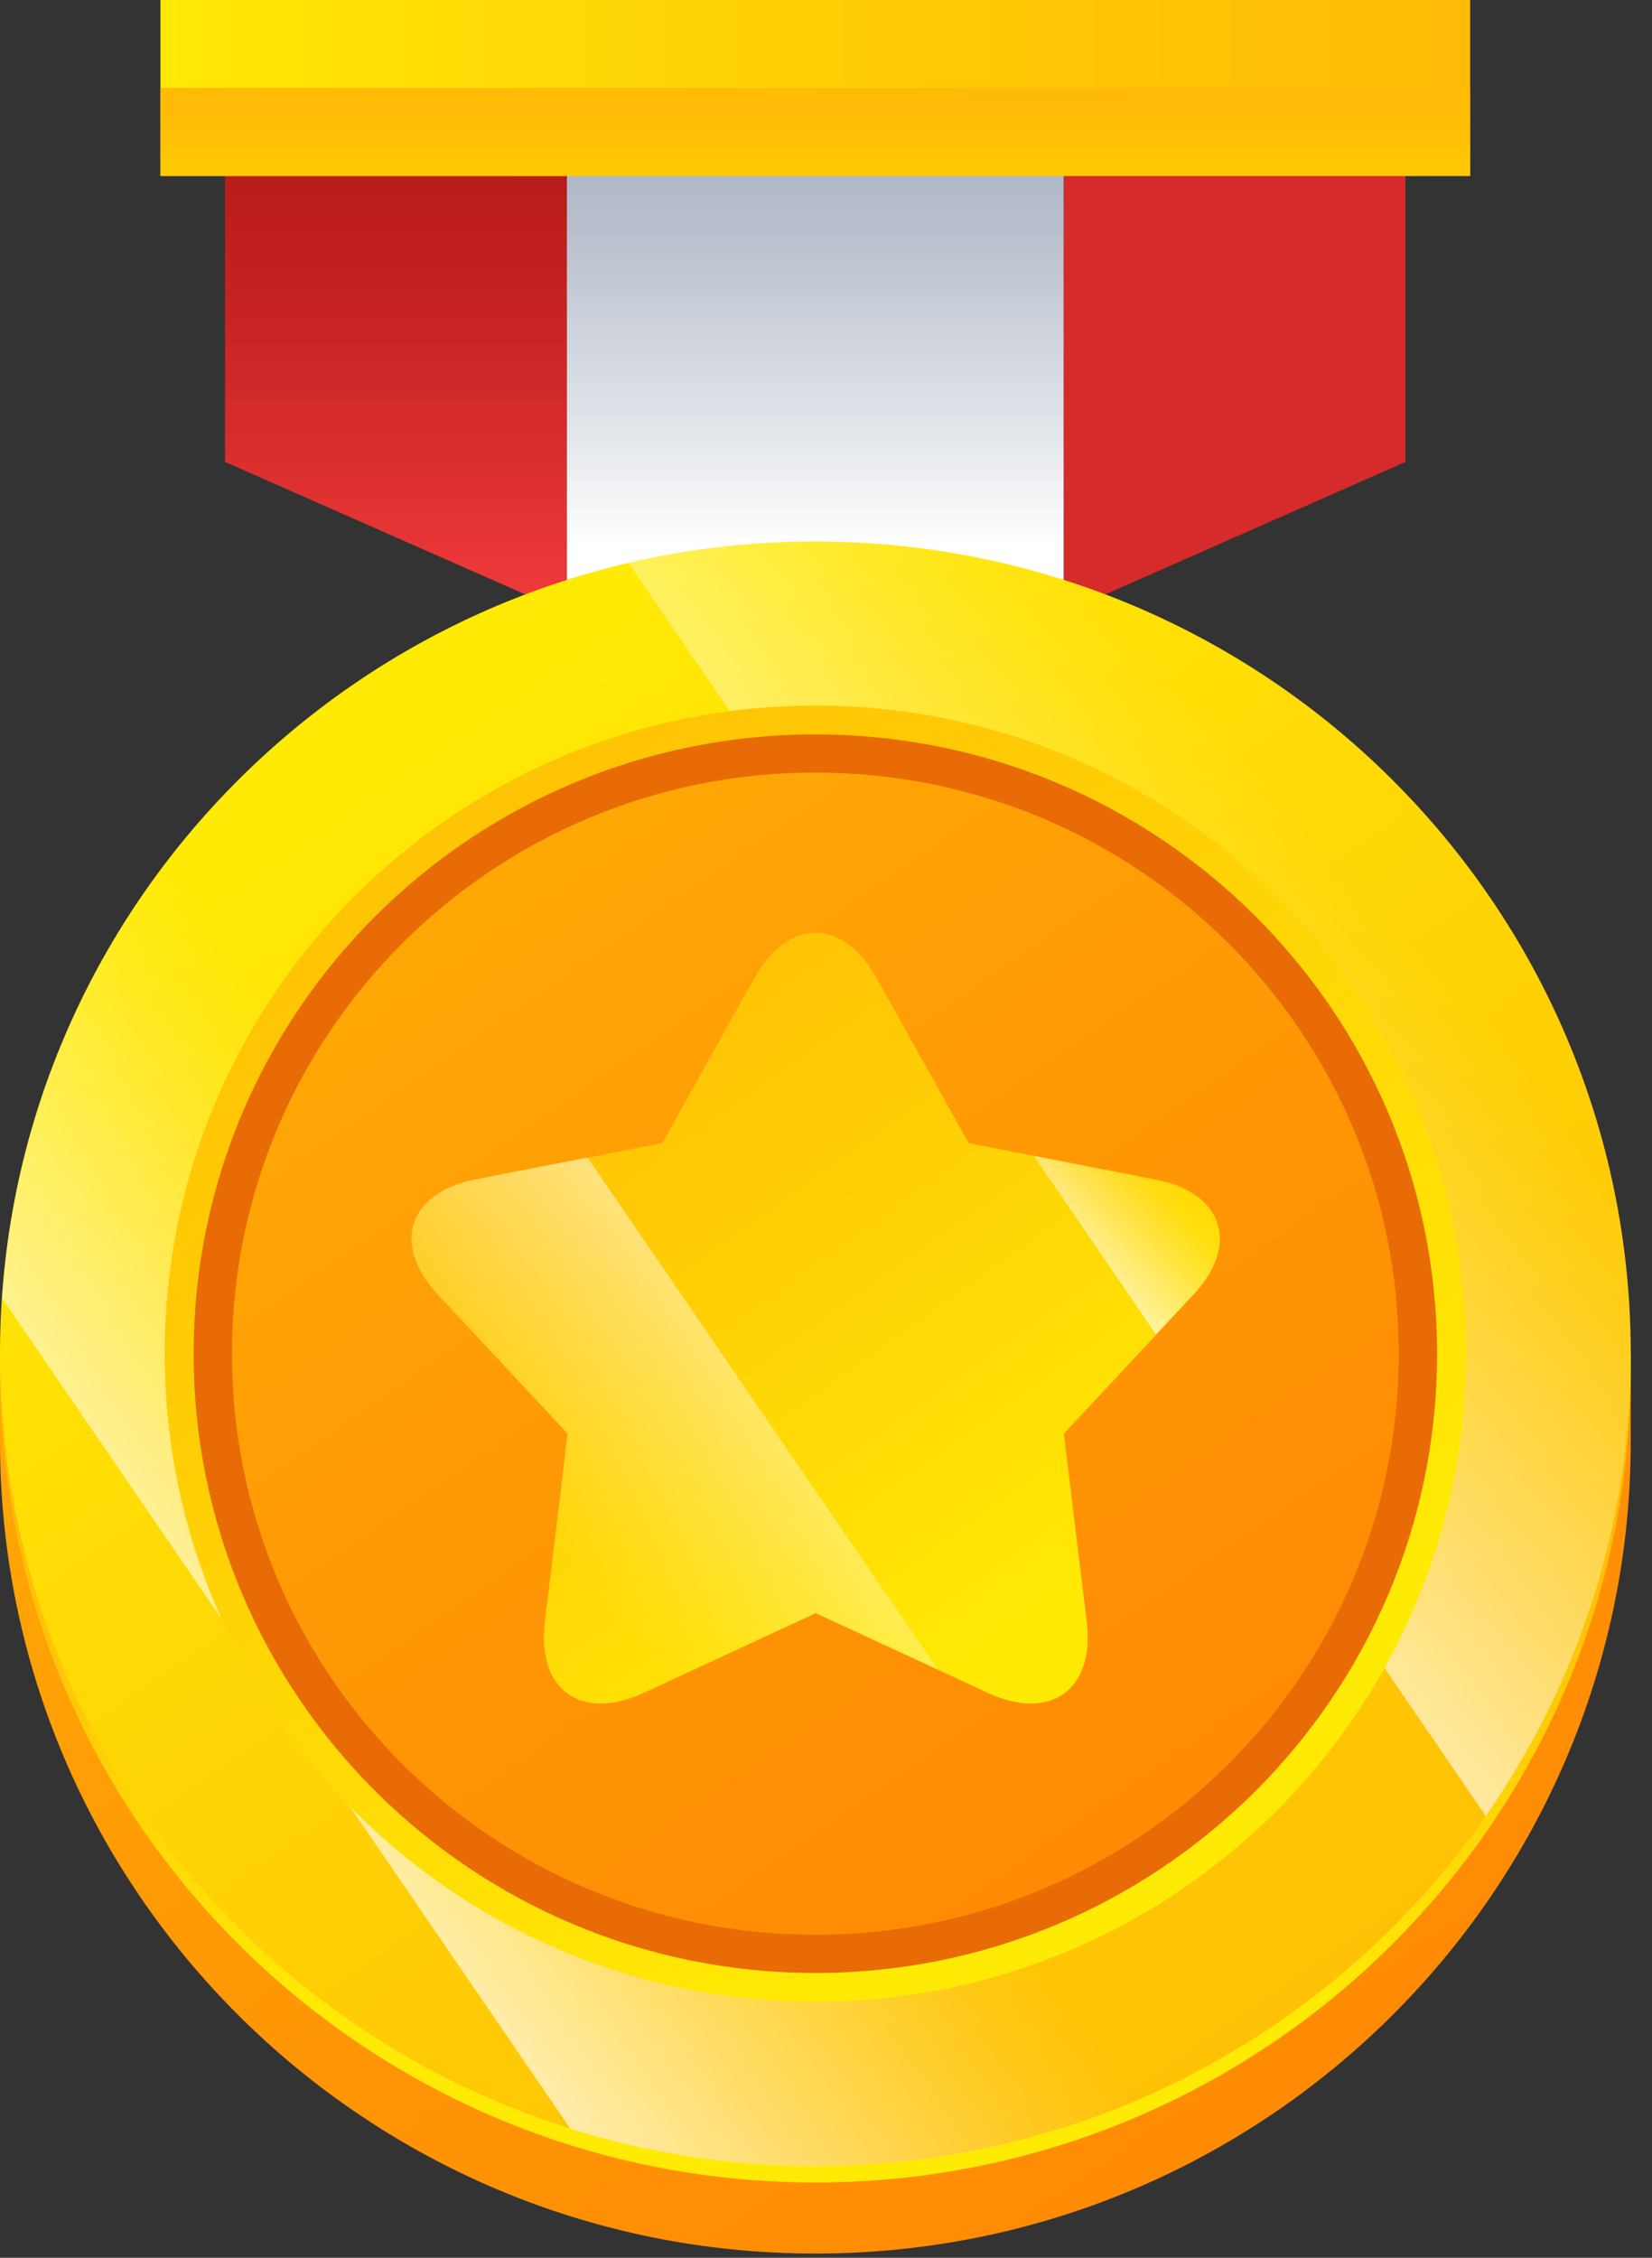 <svg width="60" height="82" viewBox="0 0 60 82" fill="none" xmlns="http://www.w3.org/2000/svg">
<rect x="0" y="0" width="60" height="82" fill="#333333" stroke="none"/>
<path d="M59.228 52.35C59.228 68.64 45.968 81.847 29.614 81.847C13.26 81.847 0 68.64 0 52.35V49.172H59.228V52.35Z" fill="url(#paint0_linear_102_751)"/>
<path d="M0 49.769C0 66.059 13.26 79.266 29.614 79.266C45.968 79.266 59.228 66.059 59.228 49.769V49.172H0V49.769Z" fill="url(#paint1_linear_102_751)"/>
<path d="M8.173 3.193V16.776L20.589 22.256V3.193H8.173Z" fill="url(#paint2_linear_102_751)"/>
<path d="M51.047 3.193H38.631V22.256L51.047 16.776V3.193Z" fill="url(#paint3_linear_102_751)"/>
<path d="M20.589 3.193V22.256L29.614 26.238L38.631 22.256V3.193H20.589Z" fill="url(#paint4_linear_102_751)"/>
<path d="M53.394 0H5.827V6.394H53.394V0Z" fill="url(#paint5_linear_102_751)"/>
<path d="M53.394 3.193H5.827V6.386H53.394V3.193Z" fill="url(#paint6_linear_102_751)"/>
<path d="M29.614 78.662C45.969 78.662 59.228 65.455 59.228 49.164C59.228 32.874 45.969 19.667 29.614 19.667C13.259 19.667 0 32.874 0 49.164C0 65.455 13.259 78.662 29.614 78.662Z" fill="url(#paint7_linear_102_751)"/>
<g style="mix-blend-mode:overlay">
<path d="M29.614 19.667C27.275 19.667 25.009 19.948 22.832 20.456L53.964 65.956C57.281 61.192 59.236 55.41 59.236 49.164C59.236 47.365 59.065 45.61 58.754 43.899L45.191 24.077C40.667 21.282 35.337 19.667 29.622 19.667H29.614Z" fill="url(#paint8_linear_102_751)"/>
<path d="M10.691 26.481C4.642 31.488 0.644 38.84 0.074 47.144L20.715 77.312C23.521 78.19 26.512 78.669 29.614 78.669C34.797 78.669 39.661 77.342 43.895 75.011L10.691 26.481Z" fill="url(#paint9_linear_102_751)"/>
</g>
<path d="M29.614 72.703C42.665 72.703 53.246 62.164 53.246 49.164C53.246 36.164 42.665 25.626 29.614 25.626C16.562 25.626 5.982 36.164 5.982 49.164C5.982 62.164 16.562 72.703 29.614 72.703Z" fill="url(#paint10_linear_102_751)"/>
<g style="mix-blend-mode:multiply">
<path d="M29.614 71.656C42.085 71.656 52.194 61.586 52.194 49.164C52.194 36.743 42.085 26.673 29.614 26.673C17.143 26.673 7.033 36.743 7.033 49.164C7.033 61.586 17.143 71.656 29.614 71.656Z" fill="#E86B05"/>
</g>
<path d="M29.614 70.27C41.316 70.27 50.803 60.821 50.803 49.164C50.803 37.508 41.316 28.059 29.614 28.059C17.912 28.059 8.425 37.508 8.425 49.164C8.425 60.821 17.912 70.27 29.614 70.27Z" fill="url(#paint11_linear_102_751)"/>
<path d="M41.948 42.837L35.181 41.517L31.828 35.507C30.613 33.332 28.622 33.332 27.408 35.507L24.054 41.517L17.287 42.837C14.829 43.317 14.215 45.204 15.918 47.033L20.619 52.07L19.79 58.891C19.486 61.369 21.1 62.534 23.373 61.487L29.629 58.589L35.885 61.487C38.158 62.534 39.772 61.369 39.468 58.891L39.187 56.576L38.639 52.07L43.34 47.033C45.043 45.204 44.428 43.317 41.97 42.837H41.948Z" fill="url(#paint12_linear_102_751)"/>
<g style="mix-blend-mode:overlay">
<path d="M41.949 42.837L37.551 41.982L41.986 48.464L43.318 47.033C45.021 45.204 44.406 43.317 41.949 42.837Z" fill="url(#paint13_linear_102_751)"/>
<path d="M34.064 60.639L21.337 42.041L17.273 42.83C14.815 43.309 14.2 45.197 15.903 47.026L20.604 52.063L19.775 58.884C19.471 61.361 21.085 62.527 23.358 61.48L29.614 58.581L34.064 60.639Z" fill="url(#paint14_linear_102_751)"/>
</g>
<defs>
<linearGradient id="paint0_linear_102_751" x1="17.924" y1="38.649" x2="49.796" y2="84.642" gradientUnits="userSpaceOnUse">
<stop stop-color="#FFA705"/>
<stop offset="0.45" stop-color="#FF9605"/>
<stop offset="1" stop-color="#FF8605"/>
</linearGradient>
<linearGradient id="paint1_linear_102_751" x1="29.614" y1="72.939" x2="29.614" y2="55.101" gradientUnits="userSpaceOnUse">
<stop stop-color="#FFEA05"/>
<stop offset="0.59" stop-color="#FFCB05"/>
<stop offset="1" stop-color="#FFBB05"/>
</linearGradient>
<linearGradient id="paint2_linear_102_751" x1="14.377" y1="22.064" x2="14.377" y2="6.939" gradientUnits="userSpaceOnUse">
<stop stop-color="#F03A3A"/>
<stop offset="0.64" stop-color="#CA2525"/>
<stop offset="1" stop-color="#BA1C1C"/>
</linearGradient>
<linearGradient id="paint3_linear_102_751" x1="44.843" y1="-1.59288e-05" x2="44.843" y2="-1.59288e-05" gradientUnits="userSpaceOnUse">
<stop stop-color="#F03A3A"/>
<stop offset="0.64" stop-color="#CA2525"/>
<stop offset="1" stop-color="#BA1C1C"/>
</linearGradient>
<linearGradient id="paint4_linear_102_751" x1="29.614" y1="19.881" x2="29.614" y2="4.668" gradientUnits="userSpaceOnUse">
<stop stop-color="white"/>
<stop offset="0.27" stop-color="#E3E6EB"/>
<stop offset="0.75" stop-color="#B9C0CD"/>
<stop offset="1" stop-color="#A9B2C2"/>
</linearGradient>
<linearGradient id="paint5_linear_102_751" x1="4.131" y1="3.193" x2="52.787" y2="3.193" gradientUnits="userSpaceOnUse">
<stop stop-color="#FFEA05"/>
<stop offset="0.59" stop-color="#FFCB05"/>
<stop offset="1" stop-color="#FFBB05"/>
</linearGradient>
<linearGradient id="paint6_linear_102_751" x1="29.614" y1="10.199" x2="29.614" y2="4.107" gradientUnits="userSpaceOnUse">
<stop stop-color="#FFEA05"/>
<stop offset="0.59" stop-color="#FFCB05"/>
<stop offset="1" stop-color="#FFBB05"/>
</linearGradient>
<linearGradient id="paint7_linear_102_751" x1="13.778" y1="26.503" x2="52.189" y2="81.931" gradientUnits="userSpaceOnUse">
<stop stop-color="#FFEA05"/>
<stop offset="0.59" stop-color="#FFCB05"/>
<stop offset="1" stop-color="#FFBB05"/>
</linearGradient>
<linearGradient id="paint8_linear_102_751" x1="28.541" y1="52.07" x2="50.053" y2="32.561" gradientUnits="userSpaceOnUse">
<stop stop-color="white"/>
<stop offset="0.11" stop-color="white" stop-opacity="0.87"/>
<stop offset="0.44" stop-color="white" stop-opacity="0.5"/>
<stop offset="0.71" stop-color="white" stop-opacity="0.23"/>
<stop offset="0.9" stop-color="white" stop-opacity="0.06"/>
<stop offset="1" stop-color="white" stop-opacity="0"/>
</linearGradient>
<linearGradient id="paint9_linear_102_751" x1="4.65" y1="68.463" x2="23.597" y2="53.524" gradientUnits="userSpaceOnUse">
<stop stop-color="white"/>
<stop offset="0.11" stop-color="white" stop-opacity="0.87"/>
<stop offset="0.44" stop-color="white" stop-opacity="0.5"/>
<stop offset="0.71" stop-color="white" stop-opacity="0.23"/>
<stop offset="0.9" stop-color="white" stop-opacity="0.06"/>
<stop offset="1" stop-color="white" stop-opacity="0"/>
</linearGradient>
<linearGradient id="paint10_linear_102_751" x1="41.082" y1="65.174" x2="8.493" y2="19.332" gradientUnits="userSpaceOnUse">
<stop stop-color="#FFEA05"/>
<stop offset="0.59" stop-color="#FFCB05"/>
<stop offset="1" stop-color="#FFBB05"/>
</linearGradient>
<linearGradient id="paint11_linear_102_751" x1="18.279" y1="32.948" x2="45.77" y2="72.613" gradientUnits="userSpaceOnUse">
<stop stop-color="#FFA705"/>
<stop offset="0.45" stop-color="#FF9605"/>
<stop offset="1" stop-color="#FF8605"/>
</linearGradient>
<linearGradient id="paint12_linear_102_751" x1="37.203" y1="59.68" x2="17.782" y2="32.36" gradientUnits="userSpaceOnUse">
<stop stop-color="#FFEA05"/>
<stop offset="0.59" stop-color="#FFCB05"/>
<stop offset="1" stop-color="#FFBB05"/>
</linearGradient>
<linearGradient id="paint13_linear_102_751" x1="37.899" y1="46.901" x2="42.377" y2="42.834" gradientUnits="userSpaceOnUse">
<stop stop-color="white"/>
<stop offset="0.11" stop-color="white" stop-opacity="0.87"/>
<stop offset="0.44" stop-color="white" stop-opacity="0.5"/>
<stop offset="0.71" stop-color="white" stop-opacity="0.23"/>
<stop offset="0.9" stop-color="white" stop-opacity="0.06"/>
<stop offset="1" stop-color="white" stop-opacity="0"/>
</linearGradient>
<linearGradient id="paint14_linear_102_751" x1="34.922" y1="42.056" x2="20.181" y2="56.855" gradientUnits="userSpaceOnUse">
<stop stop-color="white"/>
<stop offset="0.11" stop-color="white" stop-opacity="0.87"/>
<stop offset="0.44" stop-color="white" stop-opacity="0.5"/>
<stop offset="0.71" stop-color="white" stop-opacity="0.23"/>
<stop offset="0.9" stop-color="white" stop-opacity="0.06"/>
<stop offset="1" stop-color="white" stop-opacity="0"/>
</linearGradient>
</defs>
</svg>

